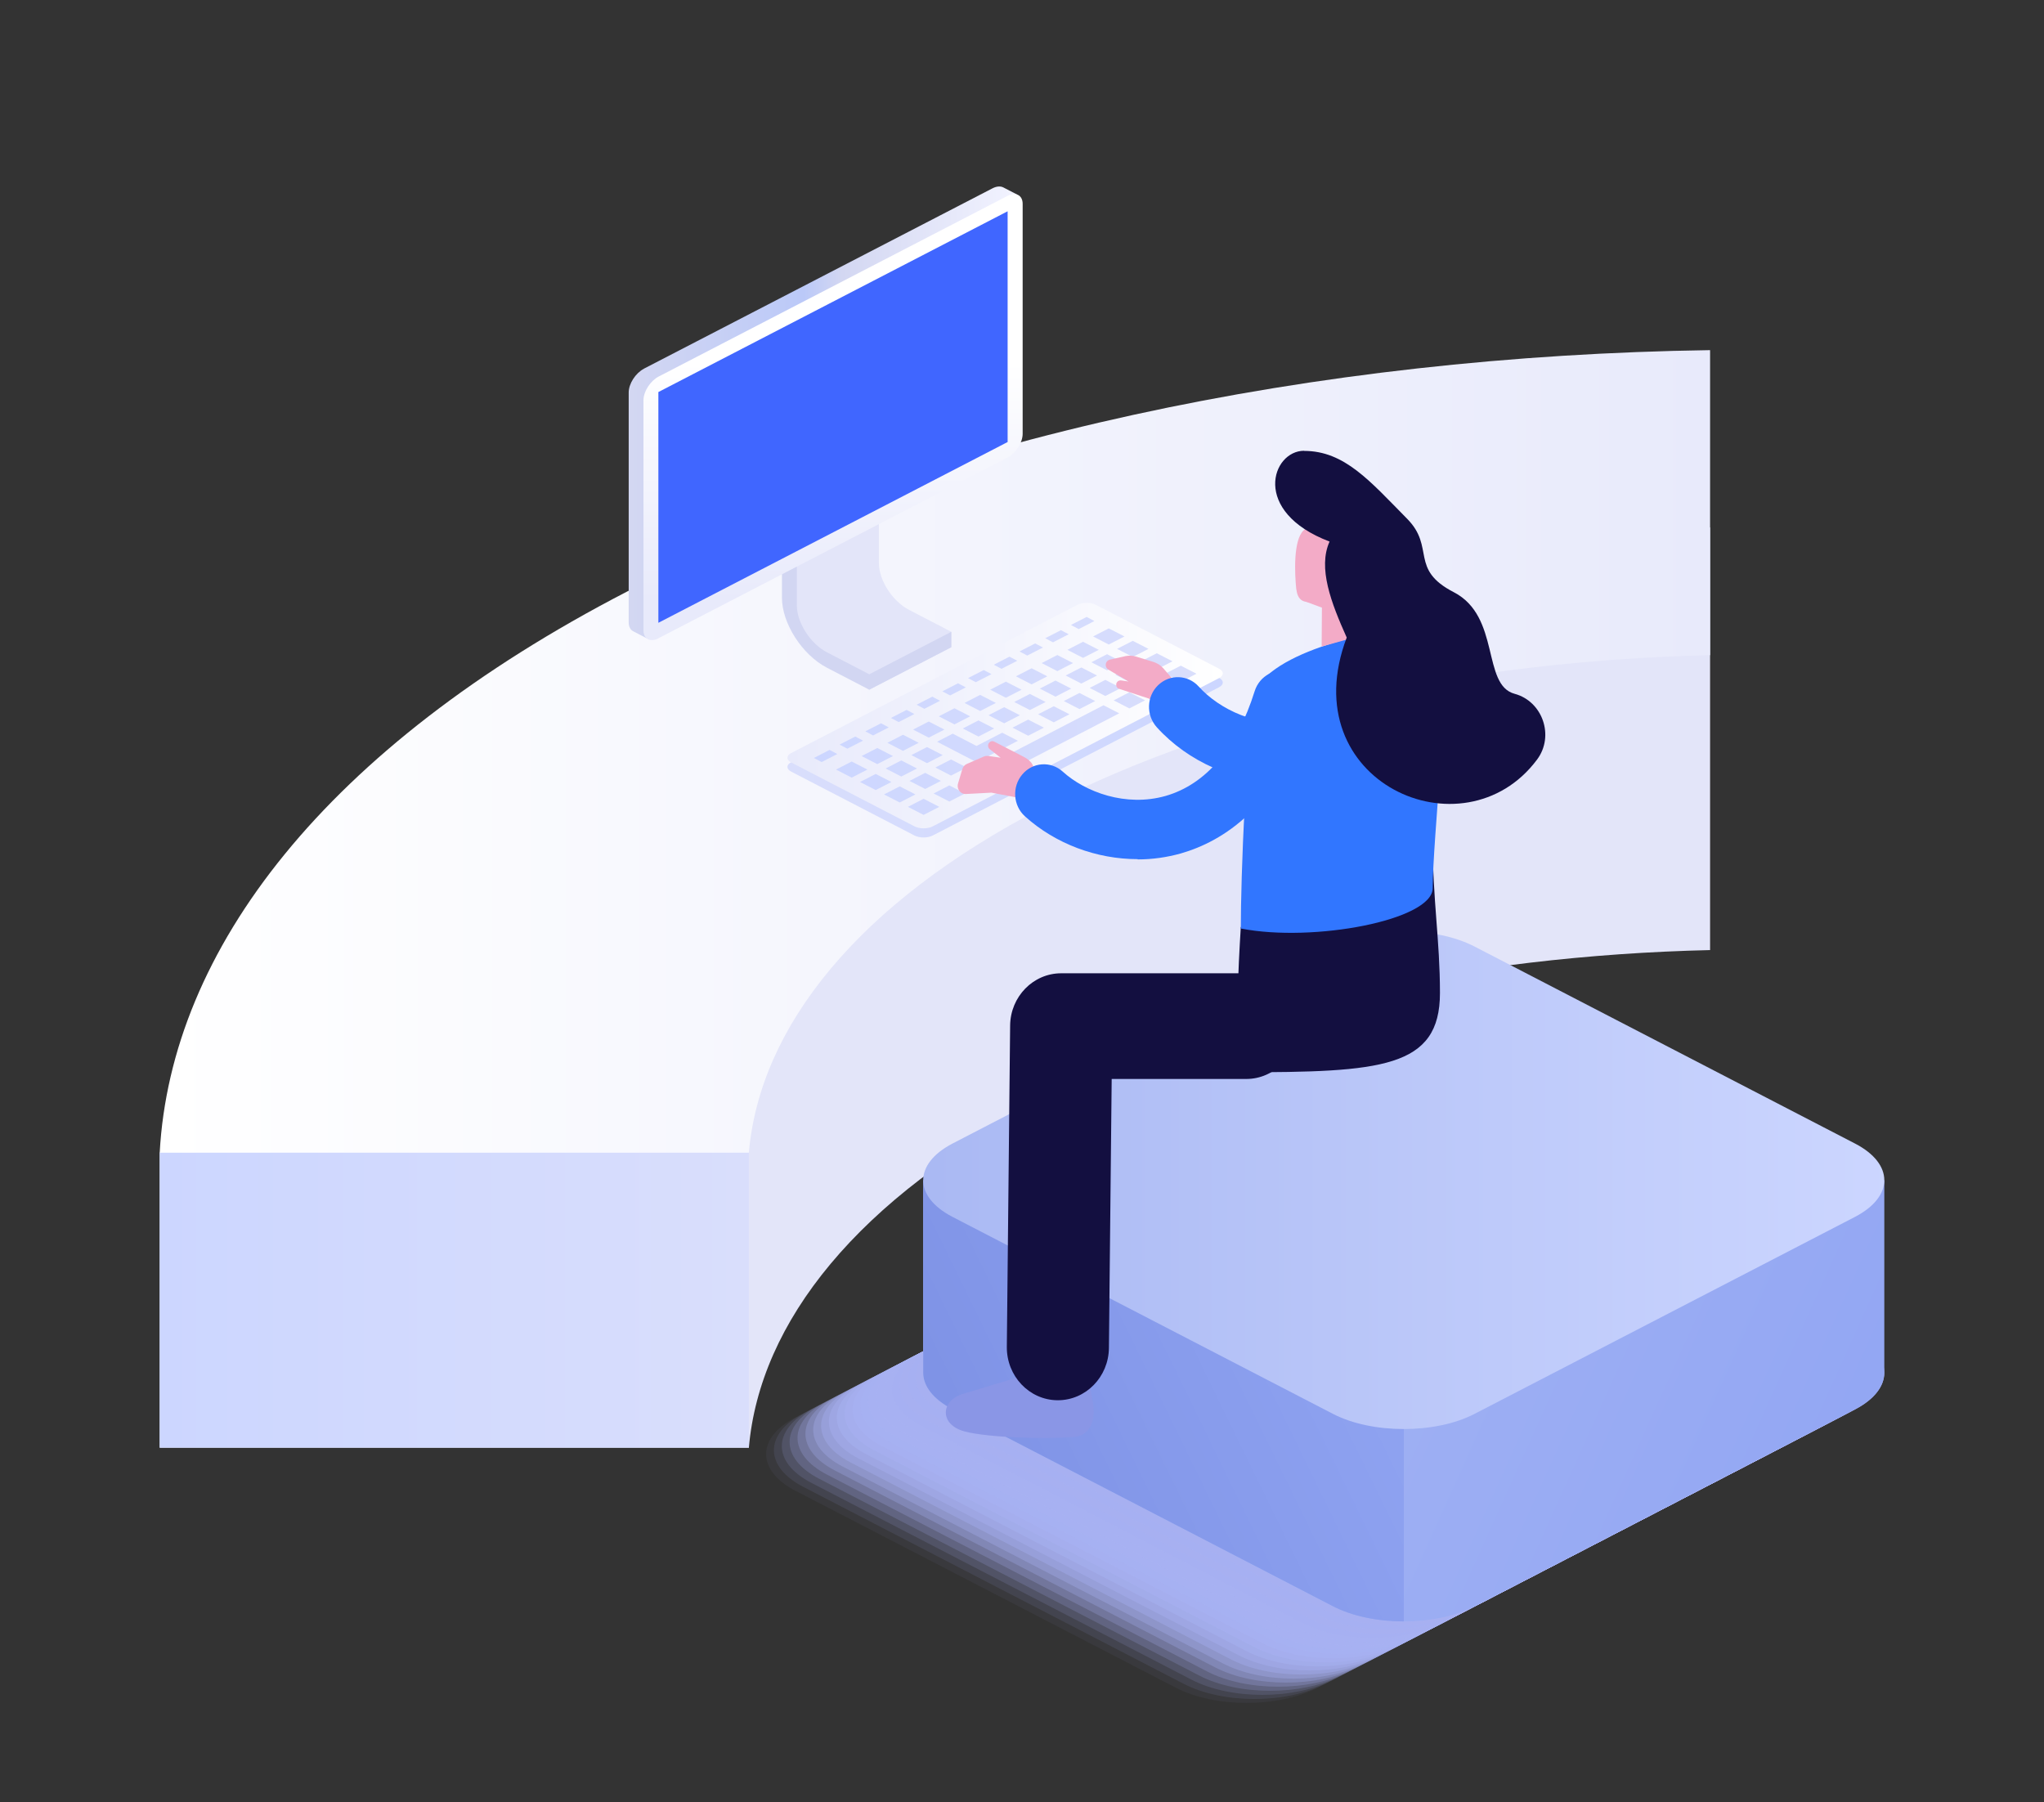 <svg width="448" height="395" viewBox="0 0 448 395" fill="none" xmlns="http://www.w3.org/2000/svg">
<rect x="0" y="0" width="448" height="395" fill="#333333" stroke="none"/>
<path d="M175.926 158.049C176.418 156.583 374.813 115.585 374.813 115.585V208.235C321.651 209.462 269.183 220.594 228.596 241.602C188.01 262.609 166.531 289.782 164.132 317.313H35V252.674C35 252.674 175.464 159.546 175.926 158.049Z" fill="#E3E5F9"/>
<path d="M137.334 129.71C71.54 163.765 37.428 208.025 35 252.674H164.132C166.502 225.143 187.981 198 228.596 176.962C269.183 155.955 321.651 144.822 374.813 143.595V76.742C288.609 77.999 203.128 95.655 137.334 129.71Z" fill="url(#paint0_linear_599_4485)"/>
<path d="M189.368 104.931L192.635 106.637V123.395C192.635 127.196 195.612 131.805 199.283 133.69L208.505 138.478V141.86L190.524 151.166L179.279 143.655L173.064 134.648L171.387 114.238L189.368 104.931Z" fill="#E3E5F9"/>
<path d="M190.524 147.785L181.303 142.997C177.631 141.111 174.654 136.473 174.654 132.702V115.944L171.387 114.238V130.997C171.387 136.653 175.839 143.565 181.303 146.378L190.524 151.166L208.505 141.86V138.478L190.524 147.785Z" fill="#D2D6F2"/>
<path d="M141.121 80.811L217.524 41.28C218.449 40.801 219.288 40.771 219.895 41.07L223.017 42.686L220.878 44.572V93.41C220.878 95.325 219.375 97.659 217.524 98.617L141.612 137.909L141.901 139.974L138.779 138.358C138.143 138.029 137.796 137.341 137.796 136.413V86.018C137.796 84.103 139.3 81.769 141.15 80.811H141.121Z" fill="url(#paint1_linear_599_4485)"/>
<path d="M144.387 139.855L220.791 100.293C222.641 99.335 224.144 97.001 224.144 95.086V44.691C224.144 42.776 222.641 41.998 220.791 42.956L144.387 82.517C142.537 83.475 141.034 85.809 141.034 87.724V138.149C141.034 140.064 142.537 140.842 144.387 139.885V139.855Z" fill="url(#paint2_linear_599_4485)"/>
<path d="M220.849 96.881V46.307L144.301 85.929V136.503L220.849 96.881Z" fill="#4066FF"/>
<path d="M35 317.283H164.132V252.644H35V317.283Z" fill="url(#paint3_linear_599_4485)"/>
<path d="M267.189 148.563L240.16 134.558C239.062 133.989 237.269 133.989 236.171 134.558L173.412 167.057C172.313 167.626 172.313 168.553 173.412 169.122L200.441 183.127C201.539 183.696 203.331 183.696 204.43 183.127L267.189 150.628C268.288 150.059 268.288 149.132 267.189 148.563Z" fill="url(#paint4_linear_599_4485)"/>
<path d="M267.189 146.558L240.16 132.553C239.062 131.984 237.269 131.984 236.171 132.553L173.412 165.052C172.313 165.621 172.313 166.548 173.412 167.117L200.441 181.122C201.539 181.691 203.331 181.691 204.43 181.122L267.189 148.623C268.288 148.054 268.288 147.127 267.189 146.558Z" fill="url(#paint5_linear_599_4485)"/>
<path d="M203.187 167.267L206.627 165.501L203.187 163.735L199.747 165.501L203.187 167.267ZM221.543 165.112L224.983 166.878L245.306 156.344L241.866 154.578L221.543 165.112ZM208.824 160.803L205.384 162.568L214.056 167.057L223.104 162.359L219.664 160.593L214.027 163.496L208.766 160.773L208.824 160.803ZM208.448 169.99L211.888 168.224L208.448 166.459L205.008 168.224L208.448 169.99ZM197.55 170.199L200.99 168.434L197.55 166.668L194.11 168.434L197.55 170.199ZM197.926 164.573L201.366 162.808L197.926 161.042L194.486 162.808L197.926 164.573ZM236.604 155.416L240.044 153.65L236.604 151.885L233.164 153.65L236.604 155.416ZM202.782 172.923L206.222 171.157L202.782 169.391L199.342 171.157L202.782 172.923ZM230.967 154.788L227.527 156.553L230.967 158.319L234.407 156.553L230.967 154.788ZM231.343 152.693L234.783 150.927L231.343 149.162L227.903 150.927L231.343 152.693ZM192.289 167.476L195.729 165.71L192.289 163.945L188.848 165.71L192.289 167.476ZM214.461 157.9L211.021 159.666L214.461 161.431L217.901 159.666L214.461 157.9ZM220.098 154.997L216.658 156.763L220.098 158.528L223.538 156.763L220.098 154.997ZM225.359 157.72L221.919 159.486L225.359 161.252L228.799 159.486L225.359 157.72ZM225.735 152.094L222.295 153.86L225.735 155.626L229.175 153.86L225.735 152.094ZM207.003 159.905L203.563 158.139L200.123 159.905L203.563 161.671L207.003 159.905ZM202.435 178.608L205.875 176.843L202.435 175.077L198.995 176.843L202.435 178.608ZM210.269 171.007L213.709 172.773L217.149 171.007L213.709 169.242L210.269 171.007ZM204.632 173.91L208.072 175.676L211.512 173.91L208.072 172.144L204.632 173.91ZM215.906 168.075L219.346 169.84L222.786 168.075L219.346 166.309L215.906 168.075ZM212.64 157.002L209.2 155.237L205.76 157.002L209.2 158.768L212.64 157.002ZM191.942 173.162L195.382 171.396L191.942 169.631L188.502 171.396L191.942 173.162ZM197.203 175.885L200.643 174.12L197.203 172.354L193.763 174.12L197.203 175.885ZM186.68 170.439L190.12 168.673L186.68 166.907L183.24 168.673L186.68 170.439ZM223.914 151.167L220.474 149.401L217.034 151.167L220.474 152.932L223.914 151.167ZM218.277 154.069L214.837 152.304L211.397 154.069L214.837 155.835L218.277 154.069ZM226.111 150L229.551 148.234L226.111 146.468L222.671 148.234L226.111 150ZM231.748 147.097L235.188 145.331L231.748 143.566L228.308 145.331L231.748 147.097ZM242.27 152.543L245.71 150.778L242.27 149.012L238.83 150.778L242.27 152.543ZM244.092 153.501L247.532 155.266L250.972 153.501L247.532 151.735L244.092 153.501ZM237.009 149.82L240.449 148.054L237.009 146.289L233.569 148.054L237.009 149.82ZM242.646 146.917L246.086 145.152L242.646 143.386L239.206 145.152L242.646 146.917ZM249.729 150.598L253.169 152.364L256.609 150.598L253.169 148.832L249.729 150.598ZM247.907 149.64L251.347 147.875L247.907 146.109L244.467 147.875L247.907 149.64ZM237.385 144.194L240.825 142.428L237.385 140.663L233.945 142.428L237.385 144.194ZM253.544 146.708L256.984 144.942L253.544 143.177L250.104 144.942L253.544 146.708ZM255.366 147.665L258.806 149.431L262.246 147.665L258.806 145.9L255.366 147.665ZM248.283 143.984L251.723 142.219L248.283 140.453L244.843 142.219L248.283 143.984ZM243.022 141.261L246.462 139.496L243.022 137.73L239.582 139.496L243.022 141.261ZM191.363 161.192L194.803 159.426L193.098 158.528L189.658 160.294L191.363 161.192ZM185.726 164.094L189.166 162.329L187.461 161.431L184.021 163.197L185.726 164.094ZM200.412 156.493L198.706 155.596L195.266 157.361L196.972 158.259L200.412 156.493ZM206.049 153.591L204.343 152.693L200.903 154.458L202.609 155.356L206.049 153.591ZM180.089 167.027L183.529 165.262L181.824 164.364L178.384 166.129L180.089 167.027ZM217.323 147.755L215.617 146.857L212.177 148.623L213.883 149.521L217.323 147.755ZM211.686 150.658L209.98 149.76L206.54 151.526L208.246 152.424L211.686 150.658ZM219.52 146.588L222.96 144.822L221.254 143.925L217.814 145.69L219.52 146.588ZM225.157 143.685L228.597 141.92L226.891 141.022L223.451 142.787L225.157 143.685ZM230.794 140.782L234.234 139.017L232.528 138.119L229.088 139.885L230.794 140.782ZM236.431 137.88L239.871 136.114L238.165 135.216L234.725 136.982L236.431 137.88Z" fill="url(#paint6_linear_599_4485)"/>
<g style="mix-blend-mode:multiply">
<path opacity="0.05" d="M372.152 326.74L288.753 369.923C280.196 374.352 266.291 374.352 257.734 369.923L174.335 326.74C165.778 322.311 165.778 315.129 174.335 310.67L257.734 267.488C266.291 263.059 280.196 263.059 288.753 267.488L372.152 310.67C380.709 315.099 380.709 322.281 372.152 326.74Z" fill="#A7B1F2"/>
<path opacity="0.1" d="M373.858 325.872L290.458 369.055C281.901 373.484 267.997 373.484 259.44 369.055L176.041 325.872C167.484 321.443 167.484 314.261 176.041 309.802L259.44 266.62C267.997 262.191 281.901 262.191 290.458 266.62L373.858 309.802C382.414 314.231 382.414 321.414 373.858 325.872Z" fill="#A7B1F2"/>
<path opacity="0.14" d="M375.592 324.975L292.193 368.157C283.636 372.586 269.731 372.586 261.174 368.157L177.775 324.975C169.218 320.546 169.218 313.364 177.775 308.905L261.174 265.722C269.731 261.293 283.636 261.293 292.193 265.722L375.592 308.905C384.149 313.334 384.149 320.516 375.592 324.975Z" fill="#A7B1F2"/>
<path opacity="0.19" d="M377.298 324.077L293.899 367.26C285.342 371.689 271.437 371.689 262.88 367.26L179.481 324.077C170.924 319.648 170.924 312.466 179.481 308.007L262.88 264.824C271.437 260.395 285.342 260.395 293.899 264.824L377.298 308.007C385.855 312.436 385.855 319.618 377.298 324.077Z" fill="#A7B1F2"/>
<path opacity="0.24" d="M379.032 323.179L295.633 366.362C287.076 370.791 273.172 370.791 264.615 366.362L181.215 323.179C172.659 318.75 172.659 311.568 181.215 307.109L264.615 263.927C273.172 259.498 287.076 259.498 295.633 263.927L379.032 307.109C387.589 311.538 387.589 318.72 379.032 323.179Z" fill="#A7B1F2"/>
<path opacity="0.29" d="M380.767 322.281L297.367 365.464C288.811 369.893 274.906 369.893 266.349 365.464L182.95 322.281C174.393 317.852 174.393 310.67 182.95 306.211L266.349 263.029C274.906 258.6 288.811 258.6 297.367 263.029L380.767 306.211C389.323 310.64 389.323 317.823 380.767 322.281Z" fill="#A7B1F2"/>
<path opacity="0.33" d="M382.472 321.414L299.073 364.596C290.516 369.025 276.611 369.025 268.055 364.596L184.655 321.414C176.099 316.985 176.099 309.803 184.655 305.344L268.055 262.161C276.611 257.732 290.516 257.732 299.073 262.161L382.472 305.344C391.029 309.773 391.029 316.955 382.472 321.414Z" fill="#A7B1F2"/>
<path opacity="0.38" d="M384.207 320.516L300.807 363.698C292.251 368.127 278.346 368.127 269.789 363.698L186.39 320.516C177.833 316.087 177.833 308.905 186.39 304.446L269.789 261.263C278.346 256.834 292.251 256.834 300.807 261.263L384.207 304.446C392.763 308.875 392.763 316.057 384.207 320.516Z" fill="#A7B1F2"/>
<path opacity="0.43" d="M385.912 319.618L302.513 362.801C293.956 367.23 280.051 367.23 271.495 362.801L188.095 319.618C179.539 315.189 179.539 308.007 188.095 303.548L271.495 260.365C280.051 255.936 293.956 255.936 302.513 260.365L385.912 303.548C394.469 307.977 394.469 315.159 385.912 319.618Z" fill="#A7B1F2"/>
<path opacity="0.48" d="M387.647 318.72L304.248 361.903C295.691 366.332 281.786 366.332 273.23 361.903L189.83 318.72C181.273 314.291 181.273 307.109 189.83 302.65L273.23 259.468C281.786 255.039 295.691 255.039 304.248 259.468L387.647 302.65C396.204 307.079 396.204 314.261 387.647 318.72Z" fill="#A7B1F2"/>
<path opacity="0.52" d="M389.353 317.853L305.953 361.035C297.397 365.464 283.492 365.464 274.935 361.035L191.536 317.853C182.979 313.424 182.979 306.242 191.536 301.783L274.935 258.6C283.492 254.171 297.397 254.171 305.953 258.6L389.353 301.783C397.909 306.212 397.909 313.394 389.353 317.853Z" fill="#A7B1F2"/>
<path opacity="0.57" d="M391.087 316.955L307.688 360.138C299.131 364.567 285.226 364.567 276.669 360.138L193.27 316.955C184.713 312.526 184.713 305.344 193.27 300.885L276.669 257.702C285.226 253.273 299.131 253.273 307.688 257.702L391.087 300.885C399.644 305.314 399.644 312.496 391.087 316.955Z" fill="#A7B1F2"/>
<path opacity="0.62" d="M392.821 316.057L309.422 359.24C300.865 363.669 286.961 363.669 278.404 359.24L195.004 316.057C186.448 311.628 186.448 304.446 195.004 299.987L278.404 256.804C286.961 252.375 300.865 252.375 309.422 256.804L392.821 299.987C401.378 304.416 401.378 311.598 392.821 316.057Z" fill="#A7B1F2"/>
<path opacity="0.67" d="M394.527 315.159L311.128 358.342C302.571 362.771 288.666 362.771 280.109 358.342L196.71 315.159C188.153 310.73 188.153 303.548 196.71 299.089L280.109 255.907C288.666 251.478 302.571 251.478 311.128 255.907L394.527 299.089C403.084 303.518 403.084 310.7 394.527 315.159Z" fill="#A7B1F2"/>
<path opacity="0.71" d="M396.261 314.262L312.862 357.444C304.305 361.873 290.401 361.873 281.844 357.444L198.444 314.262C189.888 309.833 189.888 302.651 198.444 298.192L281.844 255.009C290.401 250.58 304.305 250.58 312.862 255.009L396.261 298.192C404.818 302.621 404.818 309.803 396.261 314.262Z" fill="#A7B1F2"/>
<path opacity="0.76" d="M397.967 313.394L314.568 356.576C306.011 361.005 292.107 361.005 283.55 356.576L200.15 313.394C191.594 308.965 191.594 301.783 200.15 297.324L283.55 254.141C292.107 249.712 306.011 249.712 314.568 254.141L397.967 297.324C406.524 301.753 406.524 308.935 397.967 313.394Z" fill="#A7B1F2"/>
<path opacity="0.81" d="M399.702 312.496L316.302 355.679C307.746 360.108 293.841 360.108 285.284 355.679L201.885 312.496C193.328 308.067 193.328 300.885 201.885 296.426L285.284 253.243C293.841 248.814 307.746 248.814 316.302 253.243L399.702 296.426C408.259 300.855 408.259 308.037 399.702 312.496Z" fill="#A7B1F2"/>
<path opacity="0.86" d="M401.407 311.598L318.008 354.781C309.451 359.21 295.547 359.21 286.99 354.781L203.59 311.598C195.034 307.169 195.034 299.987 203.59 295.528L286.99 252.345C295.547 247.916 309.451 247.916 318.008 252.345L401.407 295.528C409.964 299.957 409.964 307.139 401.407 311.598Z" fill="#A7B1F2"/>
<path opacity="0.9" d="M403.142 310.7L319.742 353.883C311.186 358.312 297.281 358.312 288.724 353.883L205.325 310.7C196.768 306.271 196.768 299.089 205.325 294.63L288.724 251.448C297.281 247.019 311.186 247.019 319.742 251.448L403.142 294.63C411.698 299.059 411.698 306.241 403.142 310.7Z" fill="#A7B1F2"/>
<path opacity="0.95" d="M404.876 309.803L321.477 352.985C312.92 357.414 299.015 357.414 290.459 352.985L207.059 309.803C198.502 305.374 198.502 298.192 207.059 293.733L290.459 250.55C299.015 246.121 312.92 246.121 321.477 250.55L404.876 293.733C413.433 298.162 413.433 305.344 404.876 309.803Z" fill="#A7B1F2"/>
<path d="M406.581 308.935L323.182 352.117C314.625 356.546 300.72 356.546 292.164 352.117L208.764 308.935C200.207 304.506 200.207 297.324 208.764 292.865L292.164 249.682C300.72 245.253 314.625 245.253 323.182 249.682L406.581 292.865C415.138 297.294 415.138 304.476 406.581 308.935Z" fill="#A7B1F2"/>
</g>
<path d="M202.347 258.69V300.855C202.347 303.758 204.486 306.66 208.764 308.875L292.164 352.058C300.72 356.486 314.625 356.486 323.182 352.058L406.581 308.875C410.86 306.66 412.999 303.758 412.999 300.855V258.69H202.347Z" fill="url(#paint7_linear_599_4485)"/>
<path d="M202.347 258.69V300.855C202.347 303.758 204.486 306.66 208.764 308.875L292.164 352.058C296.442 354.272 302.05 355.379 307.687 355.379V258.69H202.347Z" fill="url(#paint8_linear_599_4485)"/>
<path d="M406.581 266.71L323.182 309.892C314.625 314.321 300.72 314.321 292.164 309.892L208.764 266.71C200.207 262.281 200.207 255.099 208.764 250.64L292.164 207.457C300.72 203.028 314.625 203.028 323.182 207.457L406.581 250.64C415.138 255.069 415.138 262.251 406.581 266.71Z" fill="url(#paint9_linear_599_4485)"/>
<path d="M258.052 150.03L254.959 146.469C254.381 145.81 253.658 145.361 252.849 145.092L248.946 143.895C248.224 143.685 247.443 143.656 246.692 143.805L243.252 144.583C242.76 144.703 242.384 145.122 242.355 145.661C242.327 146.109 242.558 146.558 242.934 146.768L247.357 149.371L245.709 149.132C245.217 149.072 244.755 149.401 244.668 149.88C244.581 150.359 244.813 150.808 245.246 150.957L251.895 153.142L252.849 153.98C253.225 154.309 253.774 154.339 254.179 154.07L257.792 151.765C258.399 151.376 258.515 150.509 258.024 149.97L258.052 150.03Z" fill="#F3ABC7"/>
<path d="M280.86 171.457C270.714 171.457 260.451 167.028 253.542 159.397C251.172 156.763 251.287 152.633 253.831 150.179C256.375 147.726 260.365 147.845 262.735 150.479C267.187 155.416 275.715 159.666 284.647 158.08C293.695 156.464 301.183 149.282 306.27 137.252C307.658 133.96 311.387 132.464 314.567 133.9C317.747 135.336 319.192 139.197 317.805 142.489C309.103 162.988 296.124 169.272 286.757 170.948C284.821 171.307 282.826 171.457 280.86 171.457Z" fill="#3176FF"/>
<path d="M235.244 314.95C228.913 315.458 216.483 315.099 211.366 313.723C206.018 312.286 206.105 307.229 210.73 305.613L237.788 297.413L239.522 307.259C240.158 310.76 239.32 314.65 235.244 314.98V314.95Z" fill="#8A96E6"/>
<path d="M231.862 306.9C231.862 306.9 231.775 306.9 231.747 306.9C225.56 306.84 220.617 301.573 220.675 295.199L221.398 224.784C221.455 218.44 226.456 213.322 232.585 213.322H273.143C279.329 213.322 284.33 218.499 284.33 224.903C284.33 231.308 279.329 236.485 273.143 236.485H243.657L243.05 295.438C242.992 301.782 237.991 306.9 231.862 306.9Z" fill="#130F40"/>
<path d="M314.018 184.175L271.957 203.178C271.292 214.011 271.003 221.582 271.523 235.018C302.715 235.018 315.607 234.121 315.607 217.632C315.607 206.08 314.018 197.342 314.018 184.175Z" fill="#130F40"/>
<path d="M314.018 194.649C314.018 184.474 317.776 149.252 316.533 141.291C316.272 139.616 315.029 138.299 313.41 138.03C305.808 136.743 281.409 141.621 275.657 150.419C273.026 160.683 271.957 192.674 271.957 203.507C287.827 206.619 314.018 201.681 314.018 194.649Z" fill="#3176FF"/>
<path d="M216.714 162.898C216.454 163.317 216.541 163.915 216.945 164.215L219.316 166.07L216.57 165.681C216.28 165.651 215.962 165.681 215.673 165.801L211.886 167.446C211.424 167.656 211.077 168.045 210.933 168.554L209.979 171.726C209.747 172.504 210.065 173.372 210.759 173.791C211.048 173.97 211.366 174.03 211.684 174.03L217.292 173.731L223.479 174.898C224.722 175.107 225.878 174.21 226.08 172.923L226.456 170.379L226.572 169.691C226.832 167.925 226.167 166.758 224.172 165.771L217.899 162.539C217.495 162.329 217.003 162.479 216.743 162.868L216.714 162.898Z" fill="#F3ABC7"/>
<path d="M249.351 188.305C240.389 188.305 231.37 184.983 224.663 178.938C222.033 176.574 221.772 172.444 224.056 169.751C226.34 167.027 230.329 166.758 232.931 169.122C237.845 173.581 246.72 176.933 255.479 174.449C264.325 171.905 271.089 163.975 274.992 151.496C276.061 148.085 279.617 146.199 282.942 147.306C286.237 148.414 288.058 152.095 286.989 155.536C280.311 176.843 267.996 184.414 258.832 187.048C255.739 187.916 252.559 188.364 249.351 188.364V188.305Z" fill="#3176FF"/>
<path d="M284.157 129.261C284.793 134.977 292.193 129.89 292.916 129.112C295.286 126.718 299.247 118.788 293.407 115.735C291.471 114.718 287.25 114.777 285.689 116.274C283.434 118.488 283.752 125.73 284.128 129.261H284.157Z" fill="#F3ABC7"/>
<path d="M286.354 131.925L296.442 120.942L297.599 139.496L289.678 141.71L289.736 133.182L286.354 131.925Z" fill="#F3ABC7"/>
<path d="M285.833 98.827C294.708 98.827 300.287 105.471 308.41 113.7C314.625 119.984 308.844 124.743 318.644 129.8C328.935 135.127 324.743 150.119 331.97 152.065C338.099 153.711 340.758 161.312 336.884 166.489C320.812 188.035 283.202 171.367 295.17 139.735C291.759 132.134 288.811 124.473 291.412 118.698C274.154 112.144 278.751 98.797 285.833 98.797V98.827Z" fill="#130F40"/>
<defs>
<linearGradient id="paint0_linear_599_4485" x1="374.813" y1="164.693" x2="35" y2="164.693" gradientUnits="userSpaceOnUse">
<stop stop-color="#E8EAFB"/>
<stop offset="1" stop-color="white"/>
</linearGradient>
<linearGradient id="paint1_linear_599_4485" x1="138.201" y1="90.418" x2="222.554" y2="90.418" gradientUnits="userSpaceOnUse">
<stop stop-color="#D3D7F2"/>
<stop offset="0.45" stop-color="#BBC9F8"/>
<stop offset="0.55" stop-color="#D3D7F2"/>
<stop offset="1" stop-color="#F2F3FF"/>
</linearGradient>
<linearGradient id="paint2_linear_599_4485" x1="182.574" y1="131.535" x2="182.574" y2="79.345" gradientUnits="userSpaceOnUse">
<stop stop-color="#E8EAFB"/>
<stop offset="1" stop-color="white"/>
</linearGradient>
<linearGradient id="paint3_linear_599_4485" x1="164.132" y1="284.964" x2="34.971" y2="284.964" gradientUnits="userSpaceOnUse">
<stop stop-color="#D9DEFC"/>
<stop offset="1" stop-color="#CCD6FF"/>
</linearGradient>
<linearGradient id="paint4_linear_599_4485" x1="172.602" y1="158.827" x2="267.998" y2="158.827" gradientUnits="userSpaceOnUse">
<stop stop-color="#D9DEFC"/>
<stop offset="1" stop-color="#CCD6FF"/>
</linearGradient>
<linearGradient id="paint5_linear_599_4485" x1="172.602" y1="156.823" x2="267.998" y2="156.823" gradientUnits="userSpaceOnUse">
<stop stop-color="#E8EAFB"/>
<stop offset="1" stop-color="white"/>
</linearGradient>
<linearGradient id="paint6_linear_599_4485" x1="262.217" y1="156.823" x2="178.384" y2="156.823" gradientUnits="userSpaceOnUse">
<stop stop-color="#D9DEFC"/>
<stop offset="1" stop-color="#CCD6FF"/>
</linearGradient>
<linearGradient id="paint7_linear_599_4485" x1="406.928" y1="331.678" x2="215.811" y2="245.389" gradientUnits="userSpaceOnUse">
<stop stop-color="#92A6F3"/>
<stop offset="1" stop-color="#AAB9F3"/>
</linearGradient>
<linearGradient id="paint8_linear_599_4485" x1="311.994" y1="277.244" x2="216.104" y2="324.04" gradientUnits="userSpaceOnUse">
<stop stop-color="#92A6F3"/>
<stop offset="1" stop-color="#7F93E6"/>
</linearGradient>
<linearGradient id="paint9_linear_599_4485" x1="203.648" y1="258.69" x2="415.369" y2="258.69" gradientUnits="userSpaceOnUse">
<stop stop-color="#AAB9F3"/>
<stop offset="1" stop-color="#CCD6FF"/>
</linearGradient>
</defs>
</svg>
